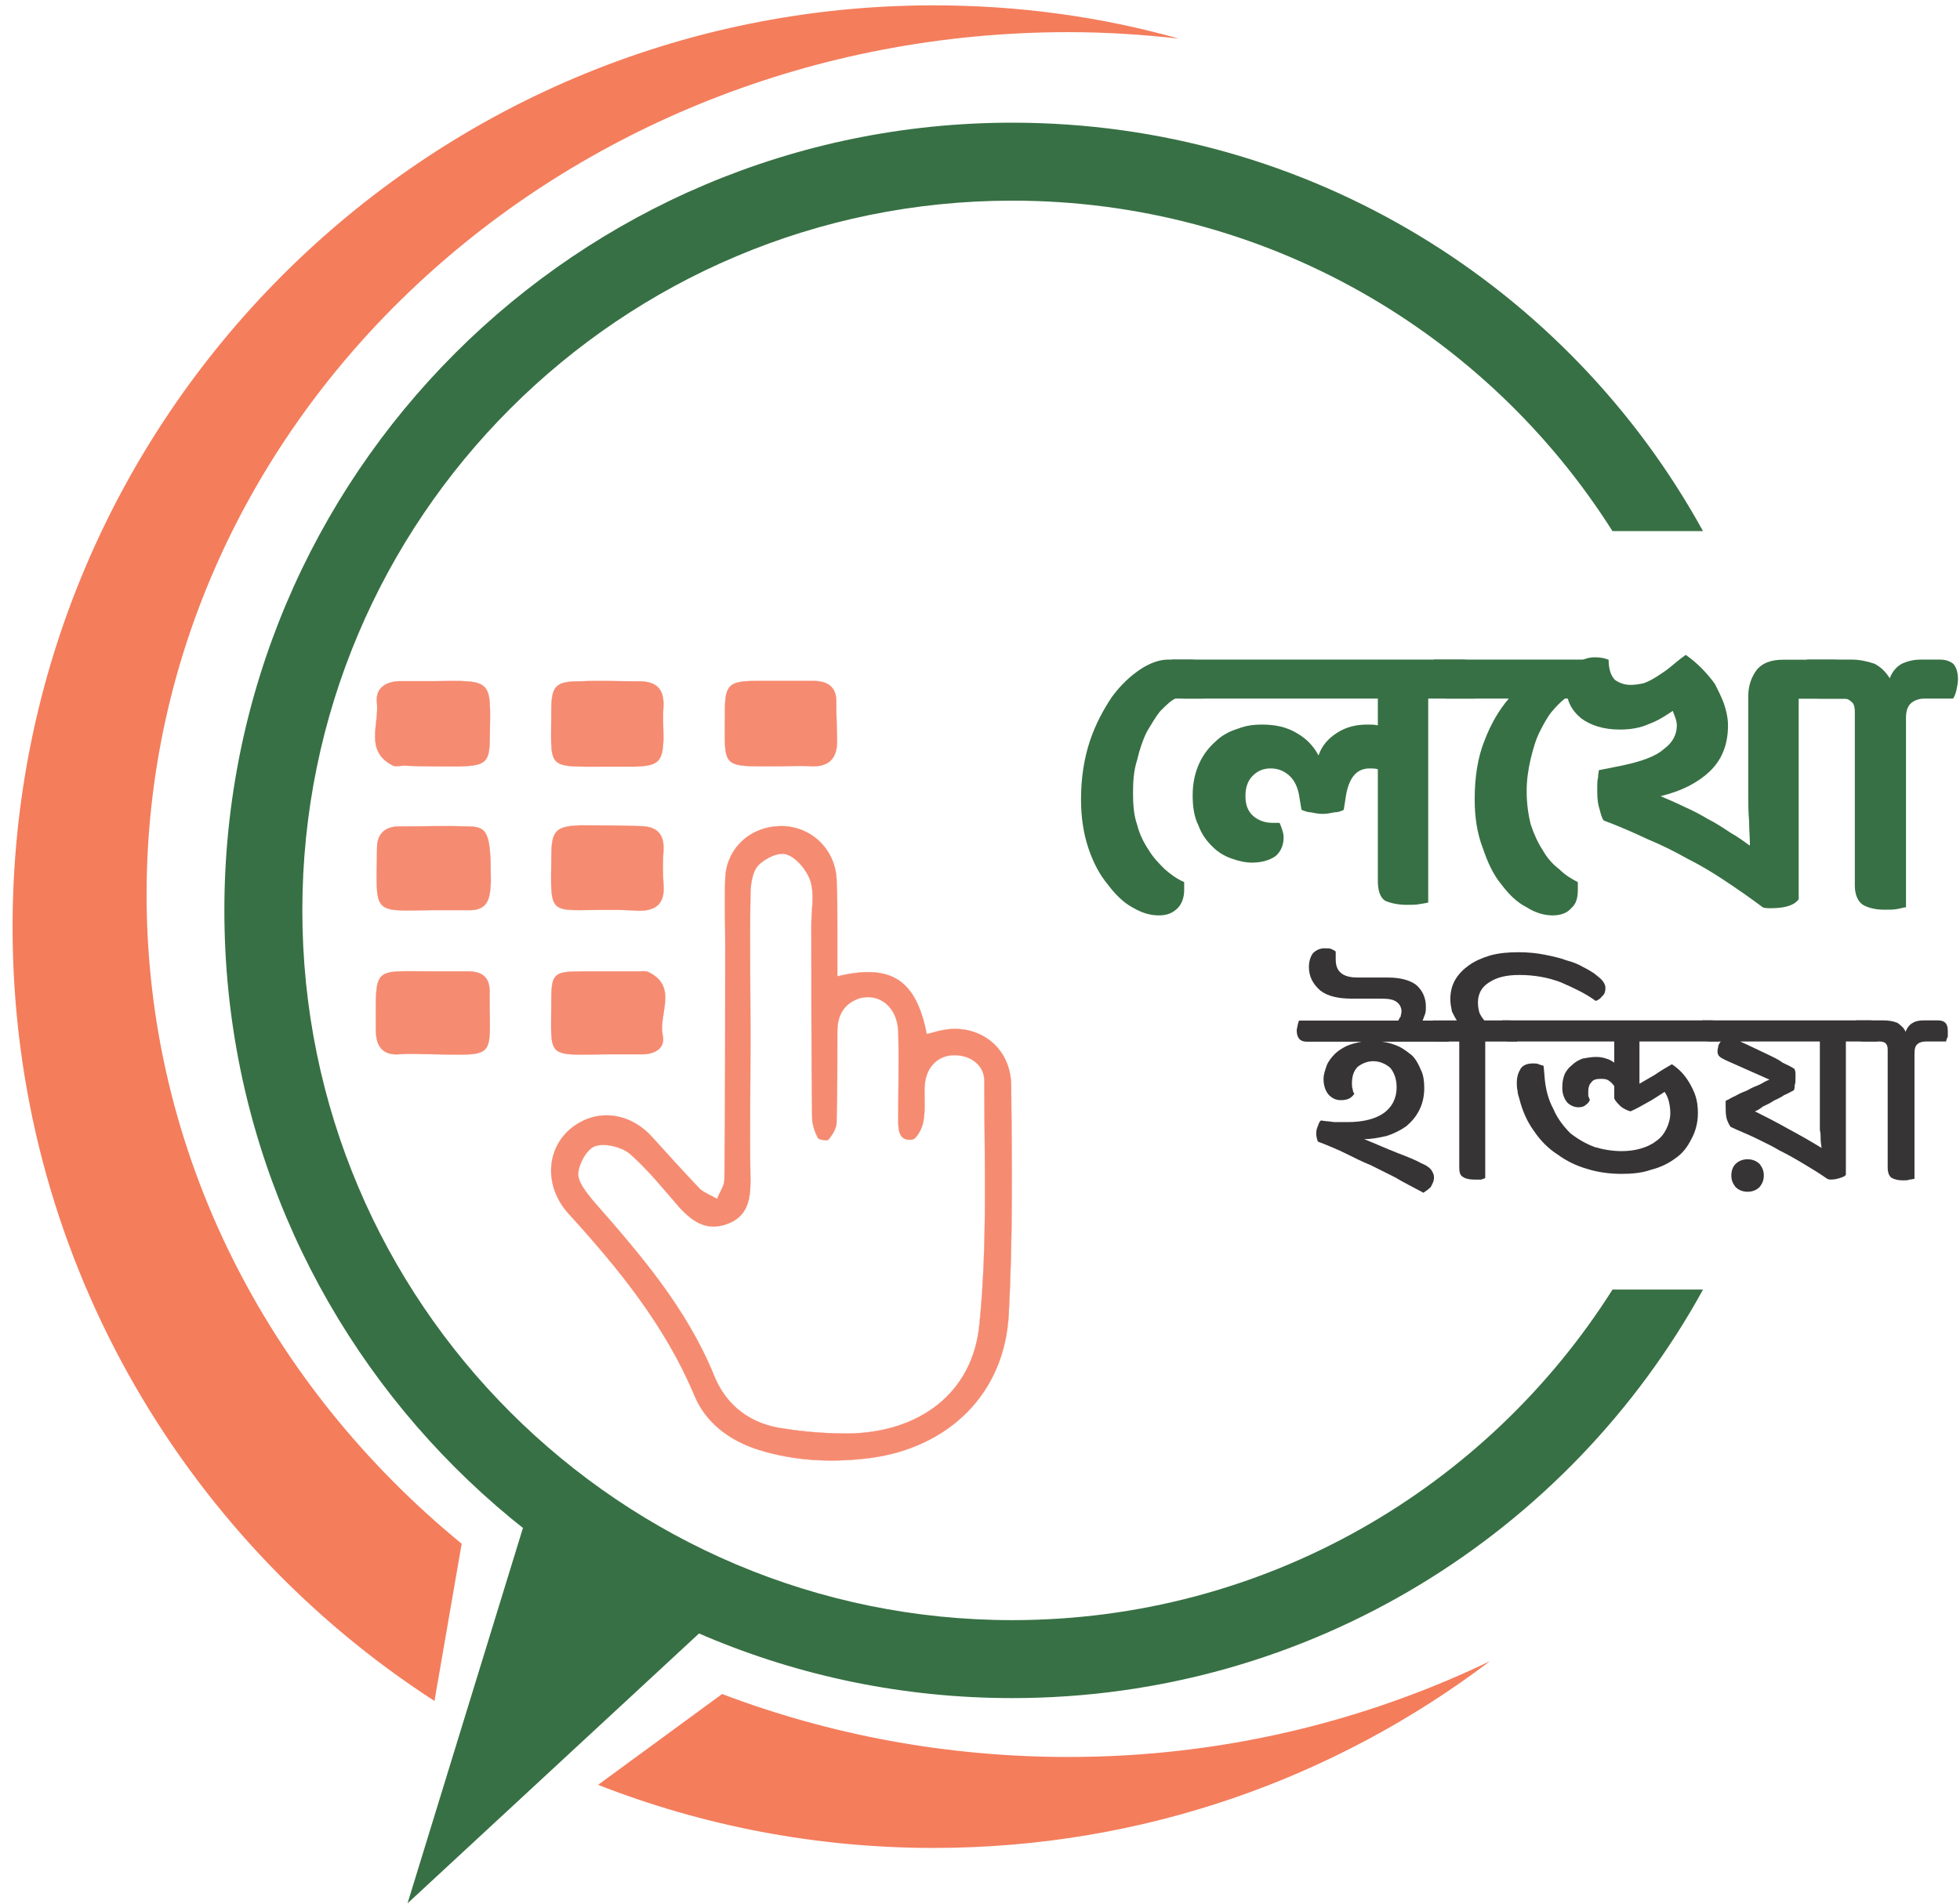 <svg width="106" height="103" viewBox="0 0 106 103" fill="none" xmlns="http://www.w3.org/2000/svg">
<path fill-rule="evenodd" clip-rule="evenodd" d="M40.585 56.195C40.585 58.743 40.541 61.335 40.585 63.882C40.585 64.936 40.409 65.815 39.311 66.21C38.213 66.606 37.466 66.079 36.764 65.332C35.885 64.322 35.05 63.267 34.04 62.389C33.601 62.037 32.722 61.818 32.195 61.993C31.756 62.125 31.317 62.916 31.273 63.443C31.229 63.926 31.712 64.497 32.063 64.936C34.611 67.836 37.115 70.735 38.608 74.38C39.267 76.05 40.629 77.06 42.43 77.28C43.528 77.455 44.714 77.543 45.856 77.543C49.678 77.499 52.621 75.391 52.972 71.613C53.411 67.265 53.236 62.872 53.236 58.479C53.236 57.601 52.489 57.074 51.611 57.074C50.776 57.074 50.161 57.645 50.029 58.523C49.941 59.182 50.073 59.929 49.941 60.632C49.897 60.983 49.59 61.598 49.326 61.642C48.58 61.73 48.58 61.071 48.58 60.544C48.58 58.963 48.623 57.381 48.58 55.8C48.536 54.482 47.569 53.691 46.471 53.999C45.593 54.306 45.285 54.965 45.285 55.8C45.285 57.469 45.285 59.094 45.241 60.72C45.241 61.027 45.022 61.379 44.802 61.642C44.758 61.73 44.275 61.642 44.231 61.554C44.055 61.203 43.923 60.807 43.923 60.456C43.88 56.942 43.88 53.472 43.88 50.002C43.88 49.211 44.055 48.377 43.836 47.674C43.66 47.103 43.089 46.4 42.562 46.224C42.123 46.048 41.332 46.444 40.98 46.839C40.673 47.191 40.585 47.893 40.585 48.42C40.541 51.012 40.585 53.604 40.585 56.195ZM45.285 52.813C48.184 52.11 49.546 52.989 50.117 55.932C50.381 55.888 50.6 55.8 50.82 55.756C52.84 55.273 54.685 56.591 54.685 58.743C54.729 62.872 54.773 67.001 54.553 71.086C54.334 75.391 51.303 78.29 47.086 78.861C45.022 79.124 43.001 79.037 41.024 78.422C39.487 77.939 38.169 76.972 37.554 75.479C35.973 71.701 33.425 68.582 30.702 65.595C29.472 64.19 29.516 62.257 30.79 61.115C32.151 59.929 34.04 60.105 35.314 61.554C36.149 62.477 36.983 63.399 37.862 64.322C38.125 64.541 38.477 64.673 38.784 64.849C38.916 64.497 39.179 64.146 39.179 63.794C39.223 59.578 39.223 55.317 39.223 51.1C39.223 49.914 39.179 48.728 39.223 47.542C39.267 45.917 40.541 44.731 42.166 44.687C43.792 44.643 45.153 45.873 45.241 47.542C45.285 48.42 45.285 49.299 45.285 50.177C45.285 51.056 45.285 51.891 45.285 52.813Z" fill="#F58B71"/>
<path fill-rule="evenodd" clip-rule="evenodd" d="M40.585 56.195C40.585 58.743 40.541 61.335 40.585 63.882C40.585 64.936 40.409 65.815 39.311 66.21C38.213 66.606 37.466 66.079 36.764 65.332C35.885 64.322 35.05 63.267 34.04 62.389C33.601 62.037 32.722 61.818 32.195 61.993C31.756 62.125 31.317 62.916 31.273 63.443C31.229 63.926 31.712 64.497 32.063 64.936C34.611 67.836 37.115 70.735 38.608 74.38C39.267 76.05 40.629 77.06 42.43 77.28C43.528 77.455 44.714 77.543 45.856 77.543C49.678 77.499 52.621 75.391 52.972 71.613C53.411 67.265 53.236 62.872 53.236 58.479C53.236 57.601 52.489 57.074 51.611 57.074C50.776 57.074 50.161 57.645 50.029 58.523C49.941 59.182 50.073 59.929 49.941 60.632C49.897 60.983 49.59 61.598 49.326 61.642C48.58 61.73 48.58 61.071 48.58 60.544C48.58 58.963 48.623 57.381 48.58 55.8C48.536 54.482 47.569 53.691 46.471 53.999C45.593 54.306 45.285 54.965 45.285 55.8C45.285 57.469 45.285 59.094 45.241 60.72C45.241 61.027 45.022 61.379 44.802 61.642C44.758 61.73 44.275 61.642 44.231 61.554C44.055 61.203 43.923 60.807 43.923 60.456C43.88 56.942 43.88 53.472 43.88 50.002C43.88 49.211 44.055 48.377 43.836 47.674C43.66 47.103 43.089 46.4 42.562 46.224C42.123 46.048 41.332 46.444 40.98 46.839C40.673 47.191 40.585 47.893 40.585 48.42C40.541 51.012 40.585 53.604 40.585 56.195ZM45.285 52.813C48.184 52.11 49.546 52.989 50.117 55.932C50.381 55.888 50.6 55.8 50.82 55.756C52.84 55.273 54.685 56.591 54.685 58.743C54.729 62.872 54.773 67.001 54.553 71.086C54.334 75.391 51.303 78.29 47.086 78.861C45.022 79.124 43.001 79.037 41.024 78.422C39.487 77.939 38.169 76.972 37.554 75.479C35.973 71.701 33.425 68.582 30.702 65.595C29.472 64.19 29.516 62.257 30.79 61.115C32.151 59.929 34.04 60.105 35.314 61.554C36.149 62.477 36.983 63.399 37.862 64.322C38.125 64.541 38.477 64.673 38.784 64.849C38.916 64.497 39.179 64.146 39.179 63.794C39.223 59.578 39.223 55.317 39.223 51.1C39.223 49.914 39.179 48.728 39.223 47.542C39.267 45.917 40.541 44.731 42.166 44.687C43.792 44.643 45.153 45.873 45.241 47.542C45.285 48.42 45.285 49.299 45.285 50.177C45.285 51.056 45.285 51.891 45.285 52.813Z" stroke="#F58B71" stroke-width="0.014"/>
<path fill-rule="evenodd" clip-rule="evenodd" d="M23.547 36.846C26.666 36.801 26.534 36.758 26.49 39.788C26.49 41.238 26.314 41.414 24.821 41.458C23.855 41.458 22.844 41.458 21.834 41.414C21.614 41.414 21.351 41.502 21.175 41.37C19.726 40.579 20.516 39.173 20.384 37.987C20.297 37.197 20.912 36.846 21.658 36.846C22.317 36.846 22.932 36.846 23.547 36.846Z" fill="#F58B71"/>
<path fill-rule="evenodd" clip-rule="evenodd" d="M23.547 36.846C26.666 36.801 26.534 36.758 26.49 39.788C26.49 41.238 26.314 41.414 24.821 41.458C23.855 41.458 22.844 41.458 21.834 41.414C21.614 41.414 21.351 41.502 21.175 41.37C19.726 40.579 20.516 39.173 20.384 37.987C20.297 37.197 20.912 36.846 21.658 36.846C22.317 36.846 22.932 36.846 23.547 36.846Z" stroke="#F58B71" stroke-width="0.014"/>
<path fill-rule="evenodd" clip-rule="evenodd" d="M32.76 41.467C29.466 41.467 29.817 41.642 29.817 38.436C29.817 37.118 30.037 36.855 31.354 36.855C32.409 36.811 33.507 36.855 34.561 36.855C35.483 36.855 35.923 37.25 35.879 38.216C35.835 38.787 35.879 39.402 35.879 39.973C35.835 41.203 35.615 41.423 34.341 41.467C33.814 41.467 33.287 41.467 32.76 41.467Z" fill="#F58B71"/>
<path fill-rule="evenodd" clip-rule="evenodd" d="M32.76 41.467C29.466 41.467 29.817 41.642 29.817 38.436C29.817 37.118 30.037 36.855 31.354 36.855C32.409 36.811 33.507 36.855 34.561 36.855C35.483 36.855 35.923 37.25 35.879 38.216C35.835 38.787 35.879 39.402 35.879 39.973C35.835 41.203 35.615 41.423 34.341 41.467C33.814 41.467 33.287 41.467 32.76 41.467Z" stroke="#F58B71" stroke-width="0.014"/>
<path fill-rule="evenodd" clip-rule="evenodd" d="M42.105 41.447C38.899 41.447 39.206 41.623 39.206 38.46C39.206 37.055 39.426 36.835 40.875 36.835C41.93 36.835 42.94 36.835 43.994 36.835C44.785 36.835 45.268 37.186 45.224 38.021C45.224 38.724 45.268 39.427 45.268 40.129C45.268 41.052 44.785 41.491 43.862 41.447C43.291 41.403 42.676 41.447 42.105 41.447Z" fill="#F58B71"/>
<path fill-rule="evenodd" clip-rule="evenodd" d="M42.105 41.447C38.899 41.447 39.206 41.623 39.206 38.46C39.206 37.055 39.426 36.835 40.875 36.835C41.93 36.835 42.94 36.835 43.994 36.835C44.785 36.835 45.268 37.186 45.224 38.021C45.224 38.724 45.268 39.427 45.268 40.129C45.268 41.052 44.785 41.491 43.862 41.447C43.291 41.403 42.676 41.447 42.105 41.447Z" stroke="#F58B71" stroke-width="0.014"/>
<path fill-rule="evenodd" clip-rule="evenodd" d="M23.424 49.229H23.292C20.086 49.273 20.349 49.493 20.393 45.847C20.393 45.144 20.788 44.705 21.579 44.705C22.809 44.705 24.083 44.661 25.313 44.705C26.411 44.705 26.543 45.1 26.543 47.736C26.499 48.571 26.411 49.273 25.313 49.229C24.654 49.229 24.039 49.229 23.424 49.229Z" fill="#F58B71"/>
<path fill-rule="evenodd" clip-rule="evenodd" d="M23.424 49.229H23.292C20.086 49.273 20.349 49.493 20.393 45.847C20.393 45.144 20.788 44.705 21.579 44.705C22.809 44.705 24.083 44.661 25.313 44.705C26.411 44.705 26.543 45.1 26.543 47.736C26.499 48.571 26.411 49.273 25.313 49.229C24.654 49.229 24.039 49.229 23.424 49.229Z" stroke="#F58B71" stroke-width="0.014"/>
<path fill-rule="evenodd" clip-rule="evenodd" d="M23.315 57.023C22.788 57.023 22.217 56.979 21.646 57.023C20.679 57.11 20.328 56.583 20.328 55.705C20.328 52.235 20.108 52.542 23.315 52.542C23.974 52.542 24.633 52.542 25.291 52.542C26.17 52.542 26.521 52.938 26.477 53.772C26.477 57.33 26.917 57.066 23.315 57.023Z" fill="#F58B71"/>
<path fill-rule="evenodd" clip-rule="evenodd" d="M23.315 57.023C22.788 57.023 22.217 56.979 21.646 57.023C20.679 57.11 20.328 56.583 20.328 55.705C20.328 52.235 20.108 52.542 23.315 52.542C23.974 52.542 24.633 52.542 25.291 52.542C26.17 52.542 26.521 52.938 26.477 53.772C26.477 57.33 26.917 57.066 23.315 57.023Z" stroke="#F58B71" stroke-width="0.014"/>
<path fill-rule="evenodd" clip-rule="evenodd" d="M32.764 49.214C29.645 49.214 29.777 49.609 29.821 46.315C29.821 44.953 30.04 44.689 31.402 44.645C32.456 44.645 33.51 44.645 34.608 44.689C35.443 44.689 35.926 45.041 35.882 45.963C35.839 46.578 35.839 47.193 35.882 47.852C35.97 48.906 35.443 49.302 34.433 49.258C33.862 49.214 33.291 49.214 32.764 49.214Z" fill="#F58B71"/>
<path fill-rule="evenodd" clip-rule="evenodd" d="M32.764 49.214C29.645 49.214 29.777 49.609 29.821 46.315C29.821 44.953 30.04 44.689 31.402 44.645C32.456 44.645 33.51 44.645 34.608 44.689C35.443 44.689 35.926 45.041 35.882 45.963C35.839 46.578 35.839 47.193 35.882 47.852C35.97 48.906 35.443 49.302 34.433 49.258C33.862 49.214 33.291 49.214 32.764 49.214Z" stroke="#F58B71" stroke-width="0.014"/>
<path fill-rule="evenodd" clip-rule="evenodd" d="M32.76 57.027C29.466 57.071 29.817 57.246 29.817 54.127C29.817 52.678 29.949 52.546 31.442 52.546C32.409 52.546 33.419 52.546 34.429 52.546C34.649 52.546 34.912 52.502 35.088 52.59C36.669 53.381 35.615 54.83 35.835 55.972C36.011 56.675 35.44 57.027 34.737 57.027C34.078 57.027 33.419 57.027 32.76 57.027Z" fill="#F58B71"/>
<path fill-rule="evenodd" clip-rule="evenodd" d="M32.76 57.027C29.466 57.071 29.817 57.246 29.817 54.127C29.817 52.678 29.949 52.546 31.442 52.546C32.409 52.546 33.419 52.546 34.429 52.546C34.649 52.546 34.912 52.502 35.088 52.59C36.669 53.381 35.615 54.83 35.835 55.972C36.011 56.675 35.44 57.027 34.737 57.027C34.078 57.027 33.419 57.027 32.76 57.027Z" stroke="#F58B71" stroke-width="0.014"/>
<path fill-rule="evenodd" clip-rule="evenodd" d="M39.053 91.631C44.835 93.827 51.158 95.037 57.784 95.037C65.998 95.037 73.729 93.148 80.581 89.854C72.235 96.179 61.825 99.957 50.492 99.957C44.09 99.957 37.97 98.747 32.346 96.544L39.053 91.631ZM24.968 83.502C14.523 74.948 7.928 62.382 7.928 48.388C7.928 22.647 30.242 1.739 57.784 1.739C59.804 1.739 61.825 1.87 63.758 2.09C59.541 0.904 55.104 0.289 50.492 0.289C22.994 0.289 0.68 22.603 0.68 50.145C0.68 67.695 9.77 83.134 23.497 92.008L24.968 83.502Z" fill="#F47D5C"/>
<path d="M28.98 80.376L22.04 102.954L40.445 85.911L28.98 80.376Z" fill="#377044"/>
<path fill-rule="evenodd" clip-rule="evenodd" d="M16.351 49.244C16.351 70.46 33.57 87.635 54.742 87.635C68.413 87.635 80.407 80.503 87.208 69.754H92.103C84.859 82.93 70.849 91.852 54.742 91.852C31.198 91.852 12.134 72.788 12.134 49.244C12.134 25.7 31.198 6.636 54.742 6.636C70.847 6.636 84.855 15.556 92.1 28.727H87.204C80.402 17.982 68.411 10.853 54.742 10.853C33.57 10.853 16.351 28.028 16.351 49.244Z" fill="#377044"/>
<path d="M63.559 37.787C63.295 37.919 63.076 38.139 62.768 38.446C62.505 38.754 62.285 39.149 62.021 39.588C61.802 40.027 61.626 40.554 61.494 41.126C61.319 41.653 61.275 42.268 61.275 42.883C61.275 43.498 61.319 44.112 61.494 44.596C61.626 45.123 61.846 45.562 62.109 45.957C62.373 46.397 62.68 46.704 62.988 47.012C63.339 47.319 63.647 47.539 64.042 47.714C64.042 47.802 64.042 47.846 64.042 47.934C64.042 47.978 64.042 48.066 64.042 48.154C64.042 48.549 63.91 48.9 63.691 49.12C63.427 49.384 63.12 49.515 62.68 49.515C62.197 49.515 61.758 49.384 61.231 49.076C60.748 48.812 60.308 48.373 59.913 47.846C59.474 47.319 59.122 46.66 58.859 45.87C58.595 45.079 58.463 44.2 58.463 43.234C58.463 42.048 58.639 40.994 58.947 40.071C59.254 39.149 59.693 38.358 60.133 37.699C60.616 37.04 61.143 36.557 61.67 36.206C62.197 35.854 62.724 35.679 63.163 35.679H64.393C64.701 35.679 64.921 35.767 65.096 35.898C65.272 36.074 65.36 36.382 65.36 36.733C65.36 36.953 65.316 37.128 65.272 37.348C65.228 37.524 65.184 37.655 65.096 37.787H63.559Z" fill="#377044"/>
<path d="M77.24 37.787V48.812C77.152 48.856 77.02 48.856 76.801 48.9C76.581 48.944 76.361 48.944 76.098 48.944C75.615 48.944 75.219 48.856 74.912 48.725C74.648 48.549 74.516 48.198 74.516 47.627V41.609C74.385 41.565 74.209 41.565 74.077 41.565C73.374 41.565 72.979 42.048 72.803 42.97L72.672 43.805C72.584 43.849 72.408 43.937 72.188 43.937C71.969 43.981 71.749 44.025 71.529 44.025C71.31 44.025 71.09 43.981 70.871 43.937C70.695 43.937 70.519 43.849 70.387 43.805L70.256 43.014C70.168 42.531 69.992 42.18 69.685 41.916C69.421 41.697 69.114 41.565 68.718 41.565C68.323 41.565 68.015 41.697 67.752 41.96C67.488 42.224 67.356 42.575 67.356 43.058C67.356 43.541 67.488 43.893 67.796 44.156C68.059 44.376 68.411 44.508 68.806 44.508C68.894 44.508 68.938 44.508 69.026 44.508C69.07 44.508 69.157 44.508 69.201 44.508C69.245 44.596 69.289 44.727 69.333 44.859C69.377 44.991 69.421 45.123 69.421 45.298C69.421 45.738 69.245 46.089 68.982 46.309C68.674 46.528 68.235 46.66 67.708 46.66C67.356 46.66 66.961 46.572 66.61 46.441C66.215 46.309 65.863 46.089 65.556 45.782C65.248 45.474 64.984 45.123 64.809 44.64C64.589 44.2 64.501 43.673 64.501 43.014C64.501 42.355 64.633 41.784 64.853 41.301C65.072 40.818 65.38 40.423 65.731 40.115C66.083 39.764 66.522 39.544 66.961 39.412C67.4 39.237 67.84 39.193 68.235 39.193C68.982 39.193 69.597 39.325 70.168 39.676C70.695 39.983 71.046 40.379 71.31 40.862C71.486 40.335 71.837 39.94 72.32 39.632C72.803 39.325 73.33 39.193 73.945 39.193C74.165 39.193 74.341 39.193 74.516 39.237V37.787H64.062C63.798 37.787 63.579 37.699 63.403 37.524C63.227 37.392 63.14 37.084 63.14 36.689C63.14 36.513 63.14 36.294 63.227 36.118C63.271 35.942 63.315 35.81 63.403 35.679H79.085C79.392 35.679 79.612 35.767 79.787 35.898C79.963 36.074 80.051 36.382 80.051 36.733C80.051 36.953 80.051 37.128 79.963 37.348C79.919 37.524 79.875 37.655 79.787 37.787H77.24Z" fill="#377044"/>
<path d="M79.753 43.234C79.753 42.004 79.928 40.95 80.28 40.071C80.631 39.149 81.071 38.402 81.598 37.787H78.259C77.996 37.787 77.776 37.699 77.6 37.524C77.425 37.392 77.337 37.084 77.337 36.689C77.337 36.513 77.337 36.294 77.381 36.118C77.425 35.942 77.513 35.81 77.556 35.679H86.078C86.386 35.679 86.605 35.767 86.781 35.898C86.957 36.074 87.044 36.382 87.044 36.733C87.044 36.953 87.001 37.128 86.957 37.348C86.913 37.524 86.869 37.655 86.781 37.787H84.629C84.409 37.963 84.189 38.182 83.926 38.49C83.706 38.754 83.487 39.149 83.267 39.588C83.047 40.027 82.915 40.511 82.784 41.038C82.652 41.609 82.564 42.18 82.564 42.795C82.564 43.454 82.652 44.069 82.784 44.596C82.959 45.123 83.179 45.606 83.443 46.001C83.662 46.397 83.97 46.748 84.321 47.012C84.629 47.319 84.98 47.539 85.331 47.714C85.331 47.802 85.331 47.846 85.331 47.934C85.331 47.978 85.331 48.066 85.331 48.154C85.331 48.549 85.244 48.9 84.98 49.12C84.76 49.384 84.409 49.515 83.97 49.515C83.531 49.515 83.047 49.384 82.564 49.076C82.037 48.812 81.598 48.373 81.202 47.846C80.763 47.319 80.456 46.66 80.192 45.87C79.885 45.079 79.753 44.2 79.753 43.234Z" fill="#377044"/>
<path d="M95.342 49.083C94.639 48.556 93.936 48.072 93.277 47.633C92.619 47.194 91.96 46.799 91.257 46.447C90.554 46.052 89.851 45.7 89.105 45.393C88.358 45.042 87.567 44.69 86.733 44.383C86.601 44.207 86.557 43.944 86.469 43.636C86.381 43.328 86.381 42.977 86.381 42.582C86.381 42.406 86.381 42.23 86.425 42.055C86.425 41.879 86.469 41.747 86.469 41.659L87.787 41.396C88.797 41.176 89.544 40.913 89.983 40.517C90.466 40.166 90.686 39.727 90.686 39.243C90.686 39.068 90.642 38.936 90.598 38.804C90.554 38.672 90.51 38.584 90.466 38.453C90.071 38.716 89.675 38.98 89.192 39.156C88.709 39.375 88.182 39.463 87.611 39.463C86.733 39.463 86.03 39.243 85.503 38.848C84.975 38.409 84.712 37.882 84.712 37.179C84.712 36.652 84.844 36.257 85.151 35.993C85.503 35.685 85.854 35.554 86.249 35.554C86.557 35.554 86.776 35.598 86.996 35.685C86.996 36.212 87.128 36.564 87.347 36.784C87.611 36.959 87.875 37.047 88.182 37.047C88.446 37.047 88.665 37.003 88.885 36.959C89.148 36.871 89.368 36.74 89.588 36.608C89.851 36.432 90.071 36.3 90.334 36.081C90.598 35.861 90.862 35.642 91.169 35.422C91.477 35.642 91.74 35.861 92.004 36.125C92.267 36.388 92.531 36.696 92.75 37.003C92.926 37.355 93.102 37.706 93.234 38.057C93.365 38.453 93.453 38.848 93.453 39.243C93.453 40.298 93.102 41.132 92.443 41.747C91.784 42.362 90.906 42.801 89.807 43.065C90.203 43.241 90.642 43.416 91.081 43.636C91.477 43.812 91.916 44.031 92.355 44.295C92.794 44.514 93.19 44.778 93.585 45.042C93.98 45.261 94.332 45.525 94.639 45.744C94.639 45.349 94.595 44.91 94.595 44.427C94.551 43.944 94.551 43.504 94.551 43.153V37.618C94.551 37.091 94.727 36.608 94.991 36.257C95.298 35.861 95.781 35.685 96.44 35.685H99.163C99.471 35.685 99.691 35.773 99.866 35.905C100.042 36.081 100.13 36.388 100.13 36.74C100.13 36.959 100.086 37.135 100.042 37.355C99.998 37.53 99.954 37.662 99.866 37.794H97.275V48.644C97.011 48.995 96.484 49.127 95.737 49.127C95.606 49.127 95.474 49.127 95.342 49.083Z" fill="#377044"/>
<path d="M98.423 37.787C98.115 37.787 97.896 37.699 97.72 37.524C97.544 37.392 97.457 37.084 97.457 36.689C97.457 36.513 97.501 36.294 97.544 36.118C97.588 35.942 97.676 35.81 97.72 35.679H100.136C100.575 35.679 100.971 35.767 101.366 35.898C101.717 36.074 101.981 36.338 102.201 36.689C102.332 36.338 102.552 36.074 102.859 35.898C103.167 35.767 103.474 35.679 103.87 35.679H104.924C105.231 35.679 105.451 35.767 105.627 35.898C105.802 36.074 105.89 36.382 105.89 36.733C105.89 36.953 105.846 37.128 105.802 37.348C105.759 37.524 105.715 37.655 105.627 37.787H104.089C103.782 37.787 103.562 37.875 103.387 38.007C103.167 38.182 103.079 38.446 103.079 38.841V49.076C102.991 49.076 102.859 49.12 102.64 49.164C102.42 49.208 102.201 49.208 101.937 49.208C101.454 49.208 101.058 49.12 100.751 48.944C100.487 48.769 100.312 48.417 100.312 47.89V38.49C100.312 38.27 100.268 38.095 100.18 38.007C100.048 37.875 99.916 37.787 99.741 37.787H98.423Z" fill="#377044"/>
<path d="M71.272 61.749C71.228 61.617 71.184 61.486 71.184 61.31C71.184 61.134 71.228 61.002 71.272 60.915C71.315 60.783 71.359 60.651 71.447 60.607C71.667 60.651 71.886 60.651 72.15 60.695C72.413 60.695 72.677 60.695 72.897 60.695C73.731 60.695 74.39 60.519 74.829 60.212C75.313 59.861 75.532 59.377 75.532 58.806C75.532 58.367 75.4 58.016 75.181 57.752C74.917 57.532 74.61 57.401 74.258 57.401C73.951 57.401 73.644 57.532 73.424 57.708C73.204 57.928 73.116 58.235 73.116 58.587C73.116 58.718 73.116 58.806 73.16 58.938C73.16 59.026 73.204 59.114 73.248 59.158C73.072 59.421 72.853 59.509 72.501 59.509C72.282 59.509 72.062 59.421 71.886 59.245C71.711 59.07 71.579 58.762 71.579 58.367C71.579 58.103 71.667 57.884 71.755 57.62C71.843 57.401 72.018 57.181 72.194 57.005C72.37 56.83 72.589 56.698 72.853 56.566C73.072 56.478 73.38 56.39 73.644 56.346H70.656C70.305 56.346 70.129 56.127 70.129 55.731C70.129 55.644 70.173 55.556 70.173 55.468C70.217 55.336 70.217 55.248 70.261 55.204H75.62C75.664 55.117 75.708 55.029 75.752 54.985C75.752 54.897 75.796 54.809 75.796 54.721C75.796 54.502 75.708 54.326 75.532 54.194C75.357 54.062 75.093 54.018 74.698 54.018C74.566 54.018 74.434 54.018 74.302 54.018C74.215 54.018 74.083 54.018 73.951 54.018C73.863 54.018 73.731 54.018 73.6 54.018C73.468 54.018 73.292 54.018 73.116 54.018C72.37 54.018 71.799 53.886 71.403 53.579C71.008 53.228 70.788 52.832 70.788 52.305C70.788 51.998 70.876 51.734 71.008 51.559C71.184 51.383 71.403 51.295 71.623 51.295C71.799 51.295 71.93 51.295 72.018 51.339C72.106 51.383 72.194 51.427 72.238 51.471C72.238 51.559 72.238 51.602 72.238 51.69C72.238 51.734 72.238 51.822 72.238 51.91C72.238 52.569 72.633 52.876 73.424 52.876C73.687 52.876 73.951 52.876 74.215 52.876C74.478 52.876 74.742 52.876 75.049 52.876C75.708 52.876 76.235 53.008 76.587 53.272C76.938 53.579 77.114 53.974 77.114 54.458C77.114 54.589 77.114 54.721 77.07 54.853C77.026 54.985 76.982 55.072 76.938 55.204H77.948C78.3 55.204 78.475 55.38 78.475 55.775C78.475 55.863 78.431 55.951 78.431 56.083C78.387 56.171 78.387 56.258 78.344 56.346H74.742C75.093 56.39 75.357 56.478 75.664 56.61C75.928 56.742 76.147 56.917 76.367 57.093C76.587 57.313 76.718 57.576 76.85 57.884C76.982 58.147 77.026 58.499 77.026 58.85C77.026 59.289 76.938 59.685 76.762 60.036C76.587 60.388 76.367 60.651 76.059 60.915C75.752 61.134 75.4 61.31 75.005 61.442C74.61 61.53 74.215 61.617 73.775 61.617C74.434 61.881 75.005 62.145 75.576 62.364C76.147 62.584 76.587 62.76 76.894 62.935C77.114 63.023 77.245 63.111 77.377 63.243C77.465 63.374 77.553 63.506 77.553 63.682C77.553 63.902 77.465 64.033 77.377 64.209C77.245 64.341 77.114 64.429 76.982 64.517C76.411 64.209 75.884 63.946 75.444 63.682C75.005 63.462 74.566 63.243 74.127 63.023C73.687 62.847 73.248 62.628 72.809 62.408C72.37 62.188 71.843 61.969 71.272 61.749Z" fill="#373435"/>
<path d="M80.324 56.339V63.718C80.281 63.762 80.193 63.762 80.105 63.806C79.973 63.806 79.885 63.806 79.753 63.806C79.49 63.806 79.27 63.762 79.138 63.674C78.963 63.586 78.919 63.411 78.919 63.147V56.339H77.909C77.557 56.339 77.381 56.119 77.381 55.724C77.381 55.636 77.425 55.548 77.425 55.46C77.469 55.328 77.469 55.24 77.513 55.197H78.787C78.699 55.065 78.611 54.889 78.523 54.713C78.48 54.494 78.436 54.274 78.436 54.054C78.436 53.659 78.523 53.308 78.699 53C78.875 52.693 79.138 52.429 79.446 52.21C79.753 51.99 80.149 51.814 80.588 51.682C81.071 51.551 81.554 51.507 82.125 51.507C82.609 51.507 83.092 51.551 83.531 51.639C83.97 51.727 84.366 51.814 84.717 51.946C85.068 52.034 85.376 52.166 85.596 52.297C85.859 52.429 86.079 52.561 86.21 52.649C86.43 52.825 86.606 52.956 86.694 53.088C86.781 53.22 86.825 53.308 86.825 53.44C86.825 53.615 86.781 53.791 86.65 53.879C86.562 54.011 86.43 54.099 86.298 54.142C85.771 53.747 85.112 53.44 84.409 53.132C83.707 52.868 82.96 52.737 82.169 52.737C81.466 52.737 80.939 52.868 80.544 53.132C80.105 53.396 79.929 53.791 79.929 54.23C79.929 54.45 79.973 54.669 80.017 54.801C80.105 54.977 80.193 55.109 80.281 55.197H81.642C81.818 55.197 81.95 55.24 82.037 55.328C82.125 55.416 82.169 55.548 82.169 55.768C82.169 55.855 82.169 55.943 82.125 56.075C82.125 56.163 82.081 56.251 82.037 56.339H80.324Z" fill="#373435"/>
<path d="M92.573 55.194C92.924 55.194 93.1 55.37 93.1 55.765C93.1 55.853 93.056 55.941 93.056 56.073C93.012 56.161 93.012 56.249 92.968 56.336H88.664V58.62C88.883 58.489 89.191 58.313 89.498 58.137C89.806 57.918 90.113 57.742 90.421 57.566C90.552 57.654 90.728 57.786 90.904 57.962C91.036 58.093 91.211 58.313 91.343 58.533C91.475 58.752 91.607 59.016 91.695 59.279C91.782 59.543 91.826 59.85 91.826 60.202C91.826 60.729 91.695 61.212 91.475 61.608C91.255 62.047 90.992 62.398 90.596 62.662C90.245 62.925 89.806 63.145 89.279 63.277C88.795 63.452 88.224 63.496 87.697 63.496C87.038 63.496 86.423 63.408 85.852 63.233C85.237 63.057 84.71 62.794 84.227 62.442C83.744 62.135 83.305 61.695 82.953 61.168C82.602 60.685 82.338 60.114 82.163 59.411C82.119 59.279 82.075 59.148 82.075 59.016C82.031 58.84 82.031 58.708 82.031 58.577C82.031 58.225 82.119 58.006 82.251 57.786C82.382 57.61 82.602 57.522 82.909 57.522C83.041 57.522 83.129 57.522 83.217 57.566C83.305 57.61 83.392 57.61 83.48 57.654L83.524 58.137C83.568 58.884 83.744 59.499 84.007 59.982C84.227 60.509 84.579 60.949 84.93 61.3C85.325 61.608 85.764 61.871 86.248 62.047C86.687 62.178 87.214 62.266 87.697 62.266C88.049 62.266 88.4 62.222 88.708 62.135C89.015 62.047 89.323 61.915 89.542 61.739C89.806 61.564 89.981 61.344 90.113 61.08C90.245 60.817 90.333 60.509 90.333 60.202C90.333 59.938 90.289 59.719 90.245 59.543C90.201 59.367 90.113 59.192 90.025 59.06C89.674 59.279 89.367 59.499 89.103 59.631C88.795 59.806 88.488 59.982 88.18 60.114C88.005 60.07 87.829 59.982 87.653 59.85C87.478 59.675 87.346 59.543 87.302 59.411V58.752C87.214 58.62 87.126 58.533 86.995 58.445C86.863 58.357 86.731 58.357 86.555 58.357C86.336 58.357 86.16 58.401 86.072 58.533C85.94 58.664 85.896 58.84 85.896 59.016C85.896 59.104 85.896 59.192 85.896 59.279C85.94 59.367 85.94 59.411 85.984 59.499C85.94 59.587 85.896 59.675 85.764 59.763C85.677 59.85 85.545 59.894 85.369 59.894C85.15 59.894 84.93 59.806 84.754 59.631C84.579 59.411 84.491 59.148 84.491 58.84C84.491 58.533 84.535 58.313 84.623 58.093C84.71 57.918 84.842 57.742 85.018 57.61C85.194 57.435 85.369 57.347 85.589 57.259C85.852 57.215 86.072 57.171 86.336 57.171C86.555 57.171 86.731 57.215 86.863 57.259C87.038 57.303 87.17 57.391 87.302 57.478V56.336H81.635C81.284 56.336 81.108 56.117 81.108 55.721C81.108 55.634 81.108 55.546 81.152 55.458C81.152 55.326 81.196 55.238 81.24 55.194H92.573Z" fill="#373435"/>
<path d="M93.633 63.584C93.633 63.321 93.721 63.101 93.853 62.969C94.028 62.794 94.248 62.706 94.512 62.706C94.775 62.706 94.995 62.794 95.171 62.969C95.302 63.145 95.39 63.321 95.39 63.584C95.39 63.848 95.302 64.023 95.171 64.199C94.995 64.375 94.775 64.463 94.512 64.463C94.248 64.463 94.028 64.375 93.853 64.199C93.721 64.023 93.633 63.848 93.633 63.584ZM99.827 56.336V63.54C99.783 63.628 99.651 63.672 99.519 63.716C99.387 63.76 99.212 63.804 99.036 63.804C98.948 63.804 98.904 63.804 98.816 63.76C98.377 63.452 97.938 63.189 97.499 62.925C97.059 62.662 96.664 62.442 96.225 62.222C95.785 61.959 95.39 61.783 94.951 61.564C94.512 61.344 94.028 61.168 93.589 60.949C93.501 60.817 93.413 60.641 93.37 60.465C93.326 60.246 93.326 60.07 93.326 59.85C93.326 59.806 93.326 59.763 93.326 59.719C93.326 59.631 93.326 59.587 93.326 59.543C93.457 59.499 93.633 59.367 93.853 59.279C94.072 59.148 94.292 59.06 94.512 58.972C94.731 58.84 94.951 58.752 95.171 58.664C95.39 58.533 95.566 58.445 95.698 58.401L93.326 57.347C93.15 57.259 93.062 57.215 92.974 57.127C92.93 57.083 92.886 56.995 92.886 56.864C92.886 56.732 92.93 56.644 92.93 56.556C92.974 56.468 93.018 56.38 93.062 56.336H92.491C92.14 56.336 91.964 56.117 91.964 55.721C91.964 55.634 91.964 55.546 91.964 55.458C92.008 55.326 92.052 55.238 92.052 55.194H101.144C101.496 55.194 101.671 55.37 101.671 55.765C101.671 55.853 101.671 55.941 101.628 56.073C101.628 56.161 101.584 56.249 101.54 56.336H99.827ZM97.059 57.83C97.059 57.874 97.103 57.962 97.103 58.05C97.103 58.137 97.103 58.269 97.103 58.357C97.103 58.489 97.103 58.577 97.059 58.708C97.059 58.796 97.059 58.884 97.015 58.972C96.84 59.06 96.708 59.148 96.488 59.236C96.312 59.367 96.093 59.455 95.917 59.543C95.742 59.675 95.522 59.763 95.346 59.85C95.171 59.982 95.039 60.07 94.907 60.114C95.434 60.378 96.049 60.685 96.664 61.036C97.323 61.388 97.938 61.739 98.509 62.091C98.509 61.959 98.465 61.827 98.465 61.651C98.465 61.476 98.465 61.3 98.421 61.124C98.421 60.949 98.421 60.773 98.421 60.597C98.421 60.422 98.421 60.29 98.421 60.158V56.336H94.116C94.292 56.424 94.512 56.512 94.775 56.644C95.039 56.776 95.346 56.907 95.61 57.039C95.873 57.171 96.181 57.303 96.4 57.478C96.664 57.61 96.884 57.698 97.059 57.83Z" fill="#373435"/>
<path d="M100.771 56.336C100.42 56.336 100.244 56.117 100.244 55.721C100.244 55.634 100.288 55.546 100.288 55.458C100.332 55.326 100.332 55.238 100.376 55.194H101.869C102.133 55.194 102.397 55.238 102.616 55.326C102.792 55.458 102.968 55.59 103.055 55.809C103.143 55.59 103.275 55.414 103.451 55.326C103.583 55.238 103.802 55.194 104.022 55.194H104.812C104.988 55.194 105.12 55.238 105.208 55.326C105.296 55.414 105.34 55.546 105.34 55.765C105.34 55.853 105.34 55.941 105.34 56.073C105.296 56.161 105.252 56.249 105.252 56.336H104.154C103.978 56.336 103.802 56.38 103.714 56.468C103.583 56.556 103.539 56.732 103.539 56.995V63.76C103.495 63.76 103.407 63.804 103.275 63.804C103.187 63.848 103.055 63.848 102.924 63.848C102.66 63.848 102.484 63.804 102.309 63.716C102.177 63.628 102.089 63.452 102.089 63.145V56.776C102.089 56.468 101.957 56.336 101.65 56.336H100.771Z" fill="#373435"/>
</svg>
